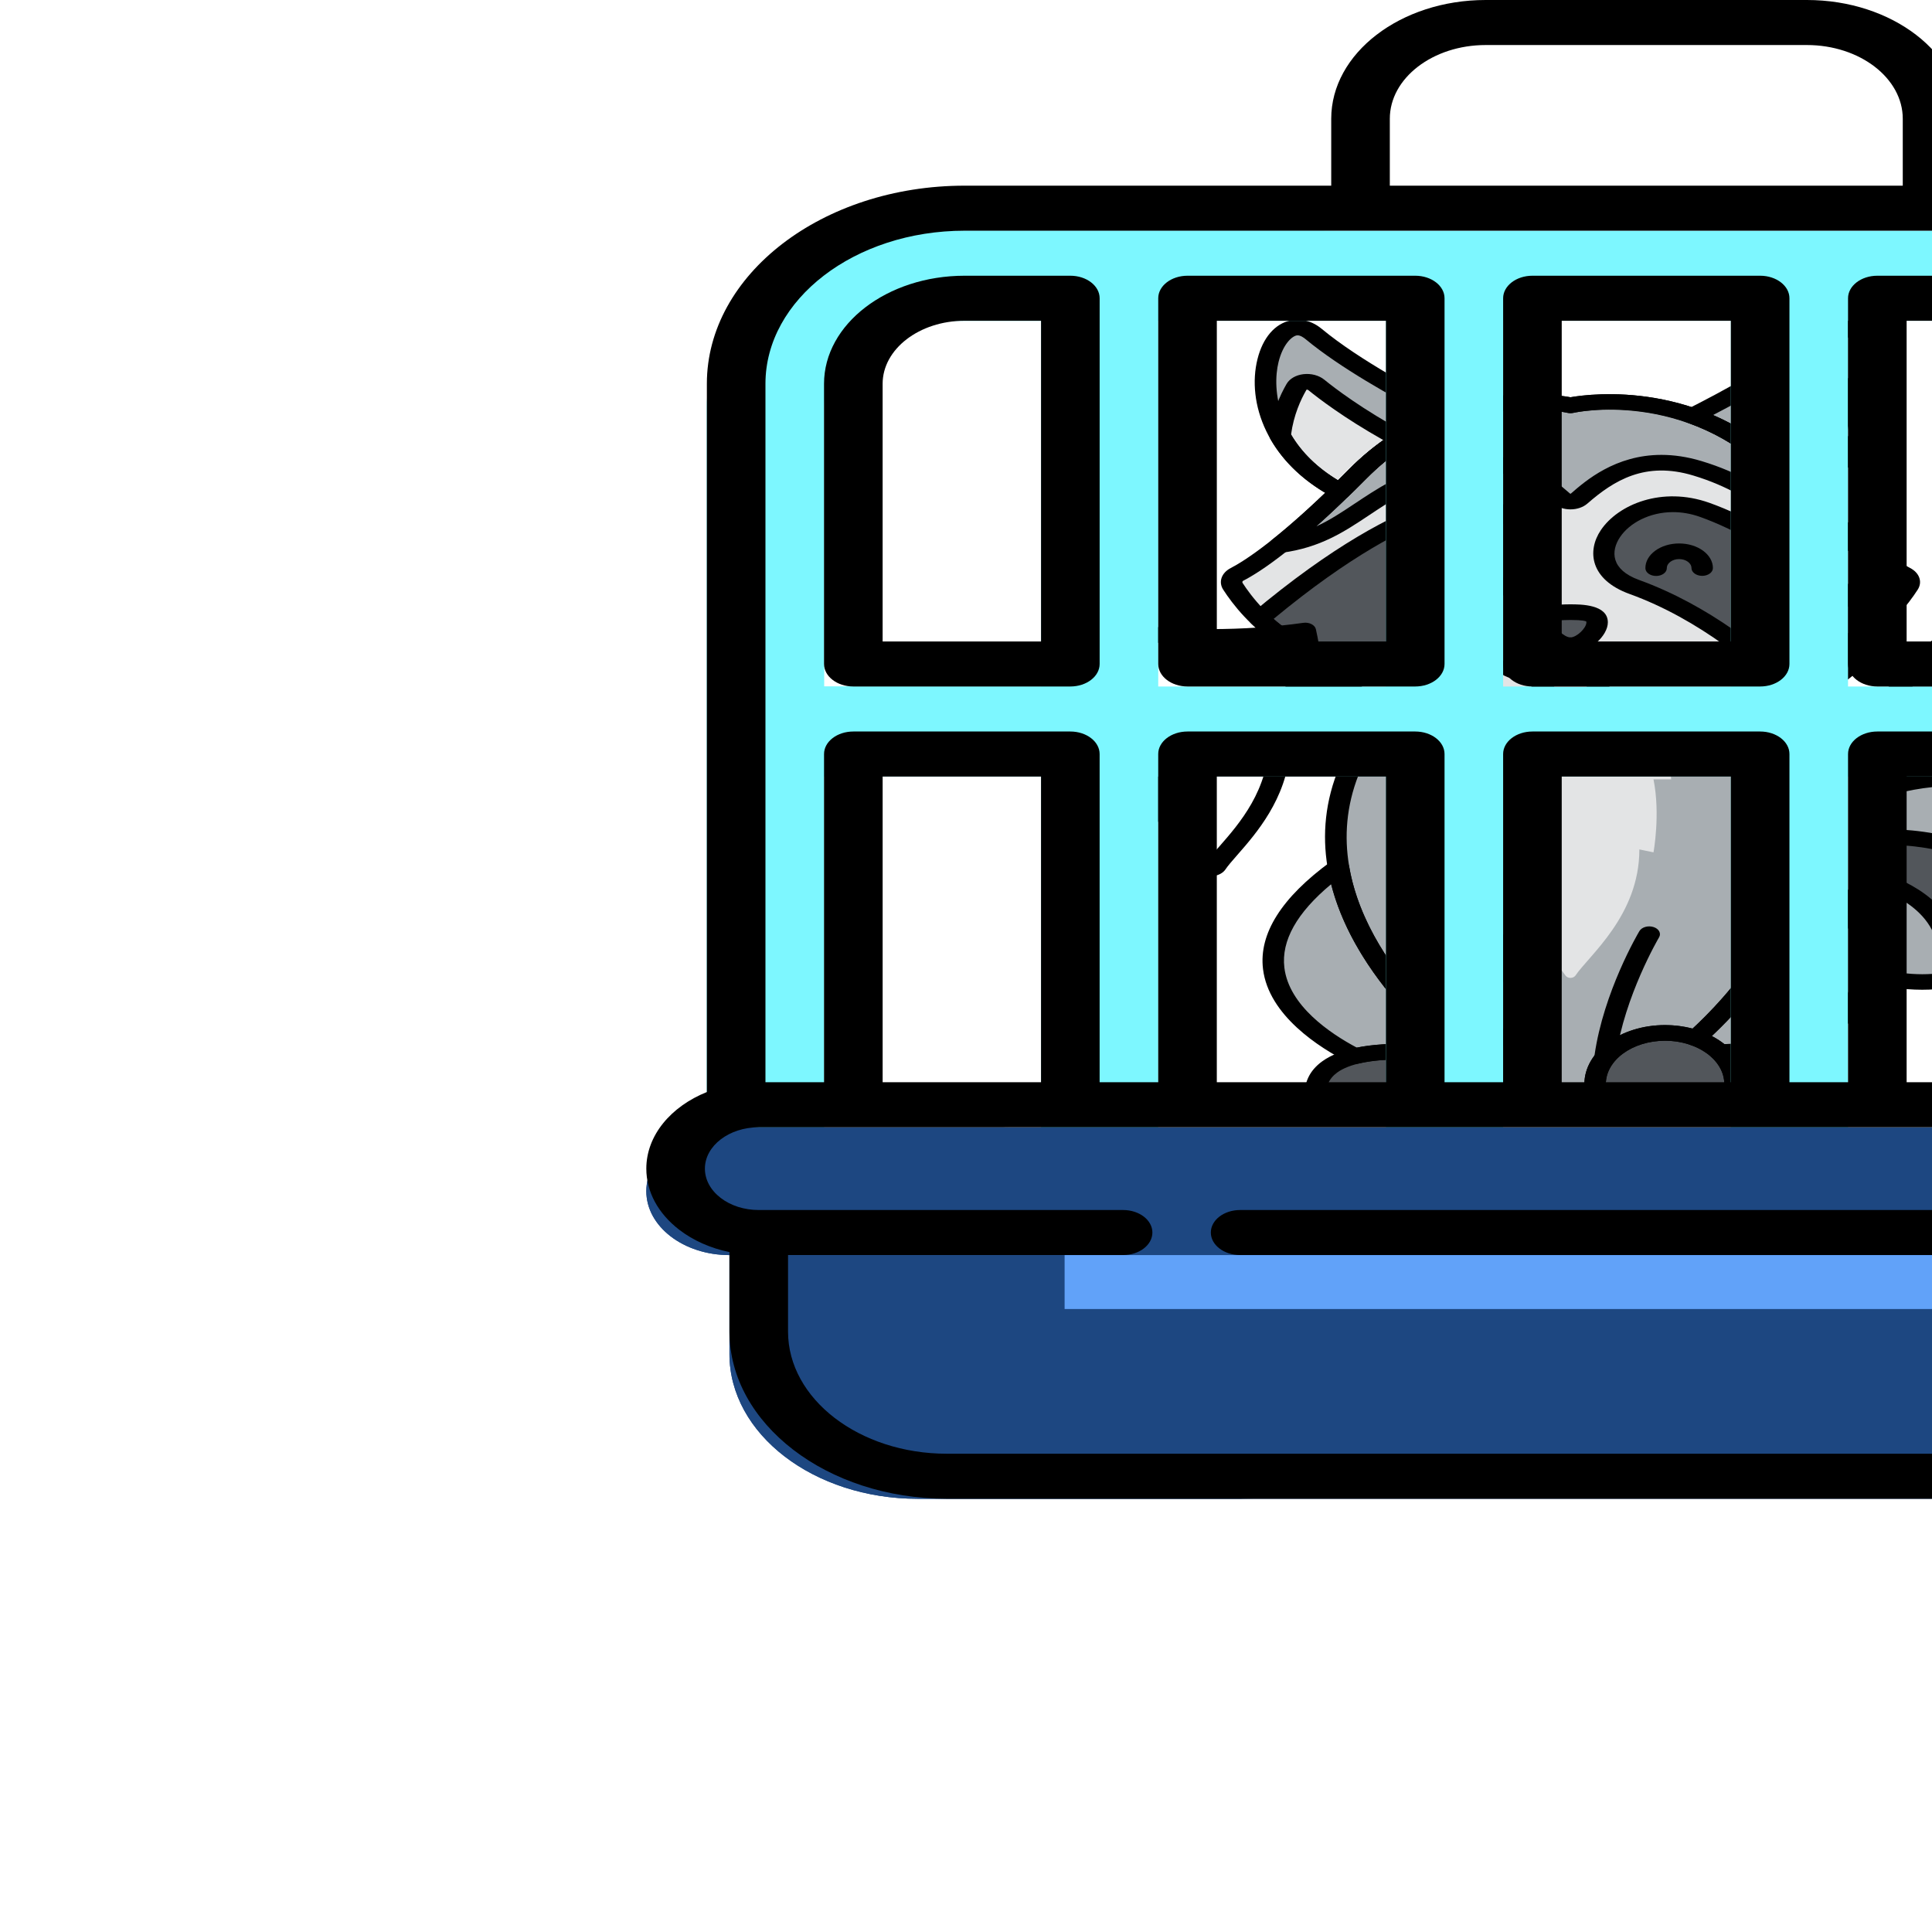 <svg width="60" height="60" viewBox="0 0 230 695" fill="none" xmlns="http://www.w3.org/2000/svg">

<path d="M273.246 389.966C273.246 385.628 275.312 381.649 278.747 378.503C261.116 377.538 239.322 379.466 240.725 395.192C240.975 398.003 243.797 400.189 247.208 400.189H288.071V399.982C279.338 399.437 273.246 397.43 273.246 389.966V389.966Z" fill="#52565B"/>
<path d="M386.145 378.503C389.58 381.649 391.646 385.628 391.646 389.966C391.646 397.43 385.556 399.437 376.82 399.98V400.188H417.684C421.093 400.188 423.916 398.002 424.167 395.191C425.569 379.466 403.776 377.538 386.145 378.503V378.503Z" fill="#52565B"/>
<path d="M249.58 176.76C250.085 176.27 250.58 175.792 251.095 175.285C251.442 174.946 251.786 174.606 252.138 174.259C253.396 173.015 254.677 171.742 255.999 170.404C266.47 159.821 277.746 153.436 288.338 149.651C275.904 143.395 253.859 131.603 240.07 120.159C223.911 106.747 207.074 154.208 249.58 176.76V176.76Z" fill="#A8AEB2"/>
<path d="M391.646 389.966C391.646 400.128 380.377 400.188 366.479 400.188C352.581 400.188 341.312 400.128 341.312 389.966C341.312 379.804 352.581 371.566 366.479 371.566C380.377 371.566 391.646 379.804 391.646 389.966Z" fill="#52565B"/>
<path d="M323.581 389.966C323.581 400.128 312.313 400.188 298.414 400.188C284.516 400.188 273.248 400.128 273.248 389.966C273.248 379.804 284.516 371.566 298.414 371.566C312.313 371.566 323.581 379.804 323.581 389.966Z" fill="#52565B"/>
<path d="M415.919 311.929C412.643 331.254 401.256 348.17 390.458 360.42C390.449 360.43 390.439 360.44 390.43 360.451C386.453 364.96 382.083 369.373 377.547 373.462C380.902 374.667 383.837 376.39 386.146 378.507C394.084 378.072 402.861 378.222 409.993 379.958C425.703 371.973 464.059 347.012 415.919 311.929Z" fill="#A8AEB2"/>
<path d="M287.345 373.461C282.373 368.98 277.428 363.958 272.842 358.584C272.834 358.575 272.826 358.565 272.817 358.556C262.521 346.48 252.084 330.291 248.971 311.929C200.83 347.012 239.187 371.974 254.897 379.957C262.029 378.221 270.806 378.072 278.744 378.505C281.054 376.389 283.991 374.666 287.345 373.461V373.461Z" fill="#A8AEB2"/>
<path d="M264.304 257.908C224.69 307.908 267.457 355.536 287.345 373.461C304.075 367.451 323.581 376.385 323.581 389.966C323.581 391.083 323.422 392.059 323.161 392.946C329.058 393.581 335.469 393.621 341.729 392.946C341.468 392.059 341.309 391.083 341.309 389.966C341.309 379.804 352.578 371.566 366.476 371.566C370.454 371.566 374.201 372.259 377.545 373.461C397.435 355.536 440.202 307.908 400.588 257.908C361.77 272.106 303.182 272.128 264.304 257.908V257.908Z" fill="#A8AEB2"/>
<path d="M452.397 206.62C446.764 203.718 433.313 195.087 408.893 170.405C374.915 136.066 332.446 145.81 332.446 145.81C332.446 145.81 289.977 136.066 256 170.404C231.579 195.085 218.129 203.718 212.496 206.62C210.65 207.572 210.04 209.406 211.02 210.922C214.298 215.996 222.213 226.501 234.764 232.542L228.393 235.813C228.393 235.813 253.875 268.516 332.444 268.516C411.014 268.516 436.495 235.813 436.495 235.813L430.125 232.542C442.678 226.501 450.593 215.996 453.869 210.922C454.852 209.406 454.242 207.571 452.397 206.62V206.62Z" fill="#E3E4E5"/>
<path d="M408.891 170.405C410.215 171.742 411.494 173.016 412.752 174.26C413.104 174.608 413.449 174.947 413.795 175.286C414.286 175.768 414.756 176.222 415.237 176.689C457.574 154.108 440.756 106.762 424.613 120.159C410.856 131.576 388.883 143.339 376.433 149.606C387.061 153.386 398.382 159.782 408.891 170.405V170.405Z" fill="#A8AEB2"/>
<path d="M504.093 283.022C486.569 256.662 496.91 236.345 505.081 226.223C507.574 223.135 503.98 219.304 499.136 219.911C454.384 225.511 436.268 260.284 443.566 291.154C448.581 312.367 438.44 321.138 430.24 324.729C438.399 334.167 440.393 342.673 438.918 350.079C490.588 366.162 527.038 317.536 504.093 283.022V283.022Z" fill="#A8AEB2"/>
<path d="M408.891 170.405C374.915 136.066 332.446 145.81 332.446 145.81C332.446 145.81 289.976 136.066 256 170.404C244.217 182.313 234.992 190.481 227.963 196.075C252.099 192.832 258.956 176.862 286.791 168.461C308.094 162.032 321.372 172.416 329.324 179.35C330.967 180.783 333.925 180.783 335.568 179.35C343.52 172.416 356.798 162.032 378.101 168.461C405.936 176.862 412.792 192.832 436.929 196.075C429.901 190.482 420.676 182.314 408.891 170.405V170.405Z" fill="#A8AEB2"/>
<path d="M249.579 176.762C250.083 176.271 250.58 175.793 251.095 175.286C251.442 174.947 251.786 174.607 252.138 174.26C253.397 173.016 254.677 171.743 255.999 170.405C260.924 165.427 266.028 161.401 271.154 158.112C257.737 150.854 247.263 143.556 241.055 138.488C238.9 136.728 235.147 137.01 233.873 139.206C231.636 143.061 228.901 149.131 228.003 156.746C232.165 164.079 239.057 171.182 249.579 176.762V176.762Z" fill="#E3E4E5"/>
<path d="M408.891 170.405C410.215 171.742 411.494 173.016 412.752 174.261C413.104 174.608 413.45 174.947 413.795 175.287C414.286 175.768 414.756 176.223 415.237 176.689C425.684 171.12 432.536 164.048 436.677 156.745C435.781 149.13 433.046 143.06 430.808 139.204C429.535 137.01 425.782 136.728 423.627 138.487C417.436 143.54 407.006 150.811 393.642 158.05C398.8 161.35 403.937 165.397 408.891 170.405V170.405Z" fill="#E3E4E5"/>
<path d="M342.034 223.881C342.034 227.289 337.118 232.108 332.446 232.108C327.774 232.108 322.857 227.289 322.857 223.881C322.857 220.473 327.774 220.211 332.446 220.211C337.118 220.211 342.034 220.473 342.034 223.881Z" fill="#52565B"/>
<path d="M332.446 232.144C332.446 237.452 327.186 241.339 321.014 242.222C322.095 249.08 326.797 254.246 332.446 254.246C338.095 254.246 342.796 249.08 343.878 242.222C337.706 241.339 332.446 237.451 332.446 232.144Z" fill="#FD605B"/>
<path d="M430.128 232.542C435.434 229.989 439.912 226.636 443.562 223.234C414.282 198.503 393.424 187.911 380.677 183.393C353.283 173.686 329.898 201.91 355.407 211.148C380.72 220.316 401.478 237.387 415.393 251.402C430.49 243.489 436.498 235.814 436.498 235.814L430.128 232.542Z" fill="#52565B"/>
<path d="M282.719 183.393C270.085 187.871 249.492 198.305 220.627 222.561C224.4 226.191 229.109 229.82 234.764 232.542L228.393 235.813C228.393 235.813 234.133 243.159 248.519 250.888C262.43 236.971 282.979 220.204 307.987 211.148C333.498 201.91 310.113 173.686 282.719 183.393V183.393Z" fill="#52565B"/>
<path d="M467.471 352.639C474.053 328.999 451.856 319.123 441.101 315.806C443.452 312.166 444.982 307.356 444.874 301.041C461.923 301.046 493.793 304.97 501.372 333.237C493.684 343.132 481.868 350.524 467.471 352.639Z" fill="#52565B"/>
<path d="M442.42 284.601C441.47 276.623 442.186 268.549 444.58 260.916C472.006 253.516 488.821 258.288 495.013 260.824C496.039 267.592 498.78 275.027 504.094 283.022C505.003 284.388 505.806 285.778 506.531 287.184C478.142 274.062 450.048 281.988 442.42 284.601V284.601Z" fill="#52565B"/>
<path d="M462.371 234.69C471.511 227.211 483.748 221.837 499.136 219.911C503.98 219.304 507.574 223.134 505.081 226.223C501.796 230.292 498.164 236.013 496.128 243.108C492.471 239.911 482.196 233.107 462.371 234.69Z" fill="#52565B"/>
<path d="M366.431 266.228C344.965 269.285 319.937 269.287 298.459 266.228C296.751 273.901 296.224 280.356 296.224 280.356H302.579C300.037 292.959 302.579 306.613 302.579 306.613L307.663 305.563C307.663 329.396 325.875 343.753 330.72 351.024C331.551 352.027 333.342 352.027 334.173 351.024C339.029 343.735 357.23 329.41 357.23 305.563L362.313 306.613C362.313 306.613 364.855 292.959 362.313 280.356H368.668C368.666 280.356 368.139 273.901 366.431 266.228V266.228Z" fill="#E3E4E5"/>
<path d="M366.478 403C352.874 403 337.455 403 337.455 389.966C337.455 378.27 350.474 368.754 366.478 368.754C382.481 368.754 395.501 378.269 395.501 389.966C395.502 403 380.083 403 366.478 403ZM366.478 374.379C354.726 374.379 345.167 381.371 345.167 389.966C345.167 396.767 350.691 397.375 366.478 397.375C382.264 397.375 387.788 396.767 387.788 389.966C387.789 381.371 378.23 374.379 366.478 374.379Z" fill="black"/>
<path d="M298.413 403C284.809 403 269.39 403 269.39 389.966C269.39 378.27 282.409 368.754 298.413 368.754C314.417 368.754 327.437 378.269 327.437 389.966C327.439 403 312.018 403 298.413 403ZM298.413 374.379C286.662 374.379 277.102 381.371 277.102 389.966C277.102 396.767 282.626 397.375 298.413 397.375C314.201 397.375 319.724 396.767 319.724 389.966C319.726 381.371 310.165 374.379 298.413 374.379Z" fill="black"/>
<path d="M409.991 382.768C409.581 382.768 409.169 382.721 408.771 382.624C403.125 381.25 395.61 380.807 386.433 381.31C385.153 381.374 383.924 380.985 383.128 380.257C381.183 378.476 378.664 376.998 375.841 375.984C374.789 375.606 374.031 374.9 373.78 374.065C373.529 373.23 373.811 372.357 374.548 371.692C379.02 367.66 383.271 363.366 387.185 358.929C396.731 348.098 408.779 331.12 412.091 311.585C412.271 310.518 413.271 309.619 414.664 309.271C416.057 308.92 417.599 309.181 418.645 309.94C436.38 322.865 444.589 335.867 443.045 348.585C441.021 365.279 422.847 376.852 412.194 382.264C411.541 382.596 410.77 382.768 409.991 382.768V382.768ZM393.358 375.486C399.428 375.486 404.762 375.946 409.299 376.863C418.96 371.735 433.703 361.769 435.363 348.088C436.538 338.405 430.879 328.322 418.525 318.057C414.824 332.692 406.493 347.426 393.699 361.94C390.421 365.657 386.933 369.259 383.288 372.698C384.93 373.552 386.45 374.528 387.813 375.604C389.724 375.526 391.573 375.486 393.358 375.486Z" fill="black"/>
<path d="M254.9 382.768C254.121 382.768 253.35 382.596 252.696 382.263C242.043 376.85 223.871 365.278 221.845 348.584C220.303 335.866 228.512 322.864 246.247 309.938C247.291 309.177 248.834 308.918 250.228 309.268C251.621 309.618 252.621 310.516 252.801 311.582C255.349 326.629 263.187 341.933 276.094 357.07C276.121 357.1 276.146 357.13 276.168 357.157C280.457 362.185 285.244 367.094 290.342 371.691C291.081 372.356 291.363 373.229 291.112 374.065C290.86 374.9 290.101 375.606 289.049 375.984C286.228 376.998 283.708 378.475 281.762 380.257C280.966 380.985 279.74 381.374 278.457 381.31C269.28 380.809 261.762 381.25 256.119 382.624C255.723 382.721 255.309 382.768 254.9 382.768V382.768ZM246.369 318.057C234.013 328.322 228.352 338.406 229.527 348.089C231.187 361.77 245.932 371.735 255.592 376.863C261.464 375.677 268.674 375.255 277.078 375.605C278.44 374.528 279.961 373.552 281.602 372.699C277.328 368.668 273.289 364.432 269.567 360.069C269.559 360.059 269.55 360.05 269.542 360.041C257.68 346.128 249.904 332.033 246.369 318.057Z" fill="black"/>
<path d="M288.073 403H247.208C241.795 403 237.258 399.65 236.877 395.375C236.375 389.729 238.486 385.159 243.153 381.789C250.032 376.821 262.103 374.771 279.037 375.698C280.461 375.776 281.71 376.423 282.282 377.378C282.855 378.333 282.654 379.44 281.766 380.256C278.714 383.048 277.104 386.406 277.104 389.967C277.104 394.895 279.85 396.647 288.402 397.18C290.398 397.304 291.931 398.521 291.931 399.983V400.19C291.929 401.741 290.203 403 288.073 403V403ZM271.488 381.107C260.704 381.107 252.854 382.699 248.578 385.786C245.525 387.989 244.217 391.007 244.573 395.01C244.689 396.314 245.871 397.376 247.206 397.376H271.967C270.374 395.576 269.388 393.176 269.388 389.967C269.388 386.857 270.291 383.861 272.034 381.11C271.853 381.107 271.671 381.107 271.488 381.107V381.107Z" fill="black"/>
<path d="M332.446 396.25C329.132 396.25 325.819 396.076 322.597 395.729C321.543 395.616 320.601 395.189 319.993 394.55C319.385 393.911 319.169 393.118 319.391 392.357C319.617 391.591 319.726 390.809 319.726 389.967C319.726 384.543 315.958 379.595 309.646 376.731C303.372 373.884 295.67 373.606 289.048 375.984C287.428 376.565 285.478 376.251 284.346 375.231C263.744 356.662 220.223 307.924 260.963 256.501C261.985 255.213 264.205 254.728 266.032 255.394C303.892 269.243 360.998 269.243 398.859 255.394C400.687 254.728 402.905 255.213 403.927 256.501C444.669 307.925 401.146 356.664 380.544 375.232C379.413 376.252 377.46 376.567 375.842 375.985C372.878 374.921 369.726 374.381 366.478 374.381C354.726 374.381 345.166 381.373 345.166 389.968C345.166 390.811 345.275 391.593 345.5 392.359C345.724 393.118 345.507 393.912 344.899 394.551C344.29 395.19 343.347 395.617 342.294 395.73C339.073 396.076 335.758 396.25 332.446 396.25ZM327.43 390.474C330.749 390.675 334.137 390.676 337.462 390.474C337.456 390.307 337.453 390.137 337.453 389.966C337.453 378.27 350.474 368.754 366.478 368.754C369.873 368.754 373.186 369.184 376.359 370.033C396.226 351.564 433.23 307.717 398.993 261.588C360.327 274.6 304.563 274.599 265.897 261.588C231.662 307.716 268.666 351.564 288.533 370.033C296.853 367.811 306.065 368.479 313.719 371.953C322.308 375.852 327.439 382.585 327.439 389.965C327.439 390.137 327.436 390.306 327.43 390.474V390.474Z" fill="black"/>
<path d="M319.94 382.668C317.989 382.668 316.315 381.592 316.11 380.147C312.99 358.281 300.696 337.39 300.572 337.182C299.725 335.756 300.623 334.1 302.578 333.483C304.532 332.865 306.8 333.518 307.649 334.944C308.174 335.826 320.534 356.813 323.781 379.565C324.004 381.11 322.464 382.493 320.345 382.653C320.207 382.662 320.073 382.668 319.94 382.668V382.668Z" fill="black"/>
<path d="M344.951 382.668C344.817 382.668 344.683 382.663 344.547 382.652C342.429 382.491 340.89 381.109 341.11 379.564C344.357 356.812 356.718 335.826 357.242 334.943C358.091 333.518 360.361 332.864 362.314 333.482C364.269 334.099 365.166 335.755 364.32 337.181C364.196 337.389 351.902 358.28 348.781 380.146C348.576 381.592 346.903 382.668 344.951 382.668Z" fill="black"/>
<path d="M332.446 271.329C252.551 271.329 226.127 238.596 225.041 237.203C224.06 235.943 224.551 234.347 226.174 233.513L228.187 232.48C217.619 226.115 210.827 217.225 207.53 212.12C205.736 209.346 206.887 206.066 210.267 204.323C214.816 201.979 228.071 193.823 252.871 168.759C271.184 150.25 292.04 144.241 306.312 142.459C319.28 140.841 329.214 142.299 332.474 142.901C339.839 141.613 380.013 136.414 412.018 168.759C436.818 193.824 450.073 201.979 454.62 204.323H454.622C458.001 206.066 459.154 209.346 457.357 212.121C454.062 217.225 447.27 226.114 436.702 232.48L438.715 233.513C440.339 234.347 440.828 235.943 439.847 237.203C438.764 238.596 412.34 271.329 332.446 271.329V271.329ZM233.728 236.515C240.953 243.521 268.859 265.704 332.446 265.704C396.284 265.704 424.007 243.536 431.178 236.521L427.906 234.842C426.864 234.306 426.253 233.43 426.27 232.499C426.29 231.569 426.938 230.706 428.002 230.194C439.998 224.42 447.649 213.954 450.383 209.723C450.569 209.434 450.475 209.071 450.17 208.915C444.128 205.801 430.325 196.873 405.765 172.049C373.789 139.732 334.002 148.401 333.603 148.492C332.85 148.664 332.042 148.664 331.289 148.492C329.665 148.127 290.959 139.875 259.127 172.049C234.565 196.874 220.762 205.802 214.72 208.915C214.418 209.071 214.322 209.432 214.507 209.72C217.241 213.954 224.892 224.419 236.89 230.193C237.954 230.705 238.602 231.568 238.622 232.498C238.641 233.429 238.028 234.305 236.985 234.841L233.728 236.515Z" fill="black"/>
<path d="M415.242 179.501C414.068 179.501 412.91 179.112 412.154 178.376L409.65 175.929C408.384 174.678 407.097 173.395 405.765 172.05C396.765 162.955 386.327 156.254 374.744 152.134C373.511 151.696 372.692 150.814 372.589 149.818C372.487 148.821 373.117 147.859 374.244 147.291C386.151 141.297 408.151 129.56 421.716 118.302C426.183 114.594 430.579 114.792 432.808 115.242C438.517 116.395 442.895 121.464 444.82 129.149C448.695 144.626 441.755 166.03 417.514 178.959C416.829 179.324 416.032 179.501 415.242 179.501V179.501ZM383.755 149.298C394.242 153.85 403.728 160.378 412.02 168.758C413.334 170.087 414.605 171.352 415.856 172.589L415.975 172.707C437.762 159.535 439.693 139.985 437.232 130.159C435.648 123.832 432.488 121.014 430.749 120.663C429.626 120.436 428.235 121.414 427.508 122.016C415.197 132.234 396.44 142.712 383.755 149.298Z" fill="black"/>
<path d="M249.577 179.571C248.789 179.571 247.996 179.396 247.311 179.032C223.002 166.136 216.002 144.718 219.848 129.213C221.762 121.495 226.143 116.404 231.867 115.244C234.092 114.795 238.494 114.589 242.967 118.303C256.554 129.577 278.597 141.332 290.529 147.337C291.655 147.904 292.286 148.864 292.184 149.86C292.082 150.856 291.263 151.738 290.034 152.177C278.494 156.301 268.092 162.986 259.126 172.051C257.794 173.396 256.508 174.677 255.24 175.931L252.664 178.45C251.908 179.183 250.751 179.571 249.577 179.571V179.571ZM234.283 120.629C234.164 120.629 234.047 120.639 233.931 120.663C232.185 121.016 229.014 123.852 227.436 130.214C224.994 140.059 226.976 159.638 248.835 172.783L249.034 172.588C250.287 171.351 251.558 170.085 252.871 168.757C261.131 160.408 270.581 153.896 281.024 149.347C268.315 142.753 249.509 132.255 237.172 122.015C236.521 121.473 235.335 120.629 234.283 120.629V120.629Z" fill="black"/>
<path d="M363.253 207.189C361.129 207.189 359.405 205.936 359.397 204.386C359.386 202.02 360.64 199.792 362.925 198.114C365.211 196.435 368.257 195.507 371.503 195.499H371.543C378.221 195.499 383.664 199.454 383.688 204.328C383.695 205.882 381.974 207.145 379.844 207.15C379.84 207.15 379.836 207.15 379.831 207.15C377.707 207.15 375.983 205.897 375.975 204.346C375.967 202.567 373.979 201.124 371.542 201.124C371.537 201.124 371.532 201.124 371.526 201.124C370.341 201.127 369.232 201.466 368.398 202.078C367.563 202.69 367.105 203.504 367.11 204.368C367.118 205.921 365.396 207.185 363.266 207.189C363.263 207.189 363.258 207.189 363.253 207.189V207.189Z" fill="black"/>
<path d="M301.638 207.17C299.508 207.17 297.782 205.911 297.782 204.358C297.782 202.576 295.793 201.124 293.35 201.124C290.905 201.124 288.917 202.574 288.917 204.358C288.917 205.911 287.191 207.17 285.06 207.17C282.93 207.17 281.204 205.911 281.204 204.358C281.204 199.474 286.652 195.499 293.35 195.499C300.046 195.499 305.494 199.473 305.494 204.358C305.494 205.911 303.768 207.17 301.638 207.17Z" fill="black"/>
<path d="M318.386 245.22C314.486 245.22 310.637 244.268 307.437 242.413C305.771 241.447 305.493 239.677 306.82 238.461C308.146 237.246 310.569 237.043 312.24 238.011C315.297 239.784 319.246 240.097 322.796 238.848C326.425 237.572 328.591 235.066 328.591 232.144C328.591 230.59 330.317 229.331 332.447 229.331C334.578 229.331 336.304 230.59 336.304 232.144V232.838C336.304 233.04 336.274 233.235 336.219 233.424C335.622 237.952 331.878 241.899 326.148 243.915C323.658 244.79 321.009 245.22 318.386 245.22V245.22Z" fill="black"/>
<path d="M346.506 245.22C343.882 245.22 341.235 244.79 338.746 243.914C333.015 241.898 329.27 237.952 328.674 233.423C328.619 233.234 328.589 233.038 328.589 232.837V232.143C328.589 230.589 330.316 229.33 332.446 229.33C334.576 229.33 336.302 230.589 336.302 232.143C336.302 235.064 338.468 237.571 342.098 238.847C345.648 240.095 349.594 239.784 352.653 238.01C354.321 237.042 356.746 237.245 358.074 238.46C359.399 239.676 359.123 241.444 357.457 242.412C354.256 244.269 350.407 245.22 346.506 245.22Z" fill="black"/>
<path d="M458.979 356.044C451.942 356.044 444.678 354.929 437.407 352.665C435.798 352.165 434.854 350.937 435.105 349.675C436.612 342.098 433.877 334.21 426.979 326.23C426.425 325.59 426.248 324.815 426.49 324.078C426.729 323.342 427.366 322.708 428.256 322.318C436.014 318.921 444.308 310.839 439.767 291.632C435.907 275.301 439.051 258.227 448.394 244.784C459.041 229.466 476.362 219.907 498.487 217.139C502.218 216.67 505.871 217.796 508.026 220.072C510.189 222.358 510.335 225.26 508.407 227.65C500.862 236.995 490.722 256.456 507.566 281.795C521.059 302.092 515.782 328.354 495.021 344.242C484.832 352.036 472.316 356.044 458.979 356.044V356.044ZM443.079 348.26C466.18 354.493 481.951 346.088 489.435 340.361C507.759 326.34 512.569 302.217 500.623 284.249C482.211 256.552 493.432 235.112 501.759 224.795C502.325 224.093 501.89 223.494 501.677 223.269C501.467 223.047 500.858 222.547 499.789 222.683C474.997 225.785 461.896 237.798 455.272 247.328C446.664 259.713 443.784 275.513 447.367 290.675C452.083 310.614 444.149 320.579 435.406 325.55C441.312 333.167 443.887 340.785 443.079 348.26Z" fill="black"/>
<path d="M436.93 198.889C436.699 198.889 436.463 198.873 436.23 198.842C422.367 196.979 413.857 191.312 404.847 185.312C397.103 180.157 389.099 174.825 376.626 171.061C359.309 165.838 348.08 172.823 338.527 181.156C337.009 182.48 334.792 183.239 332.446 183.239C330.1 183.239 327.883 182.48 326.365 181.156C316.812 172.823 305.587 165.833 288.266 171.061C275.793 174.825 267.789 180.157 260.045 185.312C251.035 191.312 242.526 196.979 228.662 198.842C227.036 199.06 225.393 198.496 224.588 197.438C223.784 196.38 223.999 195.067 225.12 194.175C233.257 187.697 242.594 179.146 252.872 168.758C284.917 136.373 325.153 141.625 332.446 142.906C339.741 141.625 379.975 136.374 412.02 168.759C422.298 179.147 431.635 187.699 439.772 194.176C440.893 195.067 441.106 196.381 440.304 197.439C439.616 198.344 438.314 198.889 436.93 198.889V198.889ZM365.163 163.633C369.556 163.633 374.357 164.288 379.577 165.863C393.301 170.006 402.198 175.931 410.048 181.159C414.716 184.267 419.037 187.144 423.91 189.369C418.25 184.328 412.182 178.537 405.765 172.051C373.93 139.876 335.226 148.13 333.592 148.496C332.848 148.664 332.036 148.664 331.289 148.493C329.665 148.128 290.959 139.876 259.127 172.05C252.71 178.535 246.642 184.327 240.982 189.368C245.855 187.143 250.176 184.266 254.844 181.158C262.694 175.93 271.589 170.005 285.315 165.862C310.256 158.334 325.69 171.798 332.281 177.547C332.386 177.639 332.505 177.64 332.609 177.547C337.822 173.002 348.566 163.633 365.163 163.633V163.633Z" fill="black"/>
<path d="M249.574 179.575C248.787 179.575 247.995 179.401 247.308 179.037C237.027 173.583 229.333 166.445 224.441 157.821C224.207 157.405 224.11 156.954 224.162 156.506C225.112 148.438 228.037 142.048 230.322 138.109C231.408 136.239 233.657 134.931 236.341 134.605C239.137 134.267 241.975 135.018 243.93 136.614C247.499 139.527 257.524 147.236 273.451 155.853C274.386 156.36 274.96 157.146 275.008 157.995C275.055 158.845 274.576 159.663 273.701 160.224C268.483 163.572 263.579 167.551 259.126 172.051C257.794 173.397 256.508 174.678 255.24 175.931L252.658 178.453C251.903 179.187 250.746 179.575 249.574 179.575V179.575ZM231.935 156.301C235.781 162.811 241.454 168.343 248.835 172.786L249.036 172.59C250.288 171.352 251.559 170.087 252.872 168.758C256.676 164.915 260.795 161.419 265.157 158.327C250.793 150.237 241.622 143.17 238.181 140.361C237.963 140.183 237.749 140.138 237.604 140.155C237.562 140.16 237.505 140.167 237.427 140.301C235.424 143.754 232.876 149.293 231.935 156.301Z" fill="black"/>
<path d="M415.242 179.502C414.068 179.502 412.91 179.113 412.154 178.377L409.65 175.929C408.384 174.678 407.097 173.395 405.765 172.05C401.287 167.523 396.35 163.524 391.098 160.165C390.224 159.604 389.741 158.785 389.787 157.937C389.833 157.089 390.406 156.3 391.342 155.794C407.205 147.201 417.193 139.518 420.75 136.615C422.706 135.018 425.548 134.269 428.343 134.607C431.025 134.932 433.274 136.241 434.359 138.11C436.642 142.047 439.566 148.434 440.518 156.506C440.571 156.955 440.475 157.406 440.239 157.822C435.372 166.402 427.727 173.515 417.513 178.962C416.829 179.326 416.032 179.502 415.242 179.502V179.502ZM399.642 158.263C404.04 161.37 408.19 164.889 412.018 168.759C413.332 170.088 414.603 171.354 415.854 172.59L415.973 172.708C423.294 168.278 428.924 162.771 432.747 156.302C431.804 149.29 429.258 143.753 427.254 140.301C427.177 140.167 427.12 140.161 427.078 140.156C427.033 140.151 426.782 140.133 426.501 140.362C423.075 143.159 413.943 150.199 399.642 158.263V158.263Z" fill="black"/>
<path d="M332.446 234.921C325.521 234.921 319.001 228.702 319.001 223.882C319.001 217.399 328.768 217.399 332.446 217.399C336.123 217.399 345.891 217.399 345.891 223.882C345.891 228.702 339.37 234.921 332.446 234.921ZM332.446 223.024C327.956 223.024 326.964 223.422 326.746 223.594C326.751 223.596 326.714 223.694 326.714 223.882C326.714 225.957 330.249 229.296 332.446 229.296C334.643 229.296 338.178 225.957 338.178 223.882C338.178 223.694 338.143 223.596 338.129 223.575C337.928 223.422 336.936 223.024 332.446 223.024V223.024Z" fill="black"/>
<path d="M332.446 257.058C324.807 257.058 318.531 251.089 317.182 242.544C316.952 241.087 318.298 239.745 320.271 239.462C324.278 238.888 328.589 236.354 328.589 232.144C328.589 230.59 330.316 229.331 332.446 229.331C334.576 229.331 336.302 230.59 336.302 232.144C336.302 236.354 340.614 238.888 344.621 239.462C346.594 239.745 347.939 241.086 347.709 242.544C346.361 251.089 340.085 257.058 332.446 257.058ZM325.373 244.183C326.779 248.716 329.913 251.433 332.446 251.433C334.979 251.433 338.113 248.715 339.518 244.183C336.692 243.32 334.28 241.975 332.446 240.294C330.612 241.975 328.199 243.32 325.373 244.183Z" fill="black"/>
<path d="M415.395 254.213C414.201 254.213 413.022 253.809 412.269 253.05C399.417 240.107 378.821 222.767 353.69 213.666C339.449 208.509 338.355 198.152 343.365 190.714C349.602 181.45 365.387 174.847 382.361 180.863C395.041 185.358 416.457 196.037 446.479 221.396C447.682 222.413 447.731 223.908 446.596 224.967C443.475 227.877 440.16 230.392 436.702 232.479L438.716 233.513C440.342 234.348 440.831 235.948 439.844 237.208C439.582 237.543 433.242 245.508 417.641 253.686C416.962 254.042 416.175 254.213 415.395 254.213V254.213ZM369.33 184.227C360.822 184.227 353.664 188.182 350.287 193.194C346.895 198.231 346.909 204.93 357.12 208.628C382.173 217.701 402.73 234.3 416.195 247.45C423.967 243.031 428.755 238.905 431.183 236.524L427.906 234.842C426.863 234.306 426.253 233.43 426.27 232.5C426.29 231.569 426.938 230.706 428.002 230.194C431.647 228.439 435.173 226.122 438.514 223.288C410.48 199.939 390.723 190.08 378.989 185.922C375.669 184.747 372.412 184.227 369.33 184.227Z" fill="black"/>
<path d="M248.519 253.7C247.702 253.7 246.898 253.51 246.233 253.152C231.36 245.161 225.296 237.526 225.046 237.205C224.062 235.945 224.553 234.347 226.175 233.513L228.19 232.479C224.458 230.227 220.895 227.475 217.554 224.261C216.453 223.201 216.519 221.723 217.714 220.719C247.331 195.828 268.495 185.307 281.033 180.864C298.007 174.849 313.789 181.452 320.028 190.715C325.039 198.153 323.945 208.51 309.704 213.667C284.823 222.677 264.393 239.783 251.635 252.545C251.029 253.15 250.12 253.554 249.105 253.668C248.911 253.689 248.715 253.7 248.519 253.7ZM233.715 236.52C236.058 238.813 240.577 242.72 247.756 246.914C261.122 233.952 281.497 217.601 306.274 208.628C316.485 204.93 316.499 198.231 313.107 193.193C308.51 186.367 296.889 181.499 284.406 185.922C272.806 190.033 253.293 199.74 225.645 222.649C229.205 225.779 232.979 228.311 236.891 230.194C237.956 230.706 238.604 231.569 238.624 232.5C238.642 233.43 238.03 234.306 236.987 234.842L233.715 236.52Z" fill="black"/>
<path d="M467.469 355.451C466.456 355.451 465.47 355.159 464.739 354.625C463.826 353.958 463.431 353.002 463.689 352.078C469.547 331.043 451.109 321.945 439.597 318.396C438.63 318.097 437.873 317.525 437.498 316.809C437.123 316.095 437.163 315.298 437.61 314.606C439.961 310.966 441.109 306.414 441.016 301.076C441.004 300.325 441.405 299.6 442.13 299.065C442.855 298.529 443.842 298.229 444.873 298.229H444.874C460.221 298.233 496.818 301.602 505.155 332.698C505.333 333.357 505.182 334.04 504.726 334.624C496.011 345.842 483.048 353.219 468.23 355.396C467.977 355.433 467.722 355.451 467.469 355.451V355.451ZM446.057 314.382C457.245 318.484 475.228 328.351 472.2 348.764C482.141 346.159 490.884 340.606 497.299 332.754C490.387 309.484 465.398 304.528 448.666 303.924C448.424 307.776 447.55 311.277 446.057 314.382Z" fill="black"/>
<path d="M506.53 289.996C505.814 289.996 505.098 289.852 504.466 289.559C477.828 277.247 451.495 284.6 444.058 287.146C442.92 287.537 441.59 287.497 440.493 287.037C439.401 286.578 438.686 285.759 438.578 284.843C437.58 276.473 438.334 268.211 440.817 260.288C441.107 259.363 442.017 258.607 443.239 258.278C472.311 250.433 490.447 255.73 496.898 258.371C497.981 258.815 498.706 259.613 498.842 260.514C499.906 267.534 502.84 274.694 507.56 281.795C508.475 283.168 509.34 284.649 510.138 286.193C510.722 287.325 510.247 288.602 508.961 289.365C508.259 289.783 507.397 289.996 506.53 289.996V289.996ZM472.097 277.012C480.211 277.012 489.239 278.036 498.546 280.937C494.945 274.843 492.559 268.706 491.433 262.636C484.965 260.38 470.519 257.316 447.893 263.036C446.293 268.703 445.636 274.552 445.934 280.487C451.956 278.861 461.199 277.012 472.097 277.012V277.012Z" fill="black"/>
<path d="M496.128 245.921C495.001 245.921 493.91 245.56 493.167 244.91C490.063 242.197 480.896 236.038 462.793 237.487C461.207 237.608 459.675 237.014 458.945 235.979C458.213 234.944 458.432 233.687 459.493 232.819C469.831 224.359 482.951 219.084 498.484 217.14C502.217 216.667 505.865 217.796 508.023 220.072C510.186 222.358 510.332 225.261 508.404 227.65C504.387 232.623 501.529 238.018 499.903 243.683C499.601 244.738 498.496 245.575 497.062 245.836C496.753 245.894 496.439 245.921 496.128 245.921V245.921ZM472.1 231.756C482.273 232.342 489.417 235.118 494.015 237.746C495.868 233.218 498.461 228.879 501.759 224.797C502.325 224.095 501.89 223.494 501.677 223.269C501.467 223.047 500.858 222.549 499.789 222.683C489.252 224.001 479.975 227.044 472.1 231.756V231.756Z" fill="black"/>
<path d="M417.684 403H376.82C374.69 403 372.964 401.741 372.964 400.187V399.98C372.964 398.52 374.497 397.302 376.492 397.178C385.045 396.646 387.789 394.893 387.789 389.965C387.789 386.404 386.177 383.047 383.128 380.254C382.239 379.438 382.039 378.331 382.611 377.376C383.182 376.421 384.433 375.775 385.857 375.696C402.792 374.767 414.861 376.819 421.741 381.787C426.407 385.157 428.52 389.728 428.016 395.373C427.633 399.65 423.097 403 417.684 403V403ZM376.82 399.98H376.836H376.82ZM392.924 397.375H417.684C419.02 397.375 420.201 396.314 420.317 395.009C420.673 391.006 419.365 387.989 416.313 385.785C412.038 382.698 404.187 381.106 393.403 381.106C393.221 381.106 393.039 381.106 392.857 381.107C394.6 383.859 395.502 386.855 395.502 389.965C395.502 393.175 394.516 395.575 392.924 397.375V397.375Z" fill="black"/>
<path d="M203.078 315.176C201.023 315.176 199.143 314.386 198.049 313.063C197.989 312.991 197.933 312.917 197.882 312.841C196.951 311.441 195.351 309.615 193.5 307.501C186.828 299.883 175.947 287.458 174.581 269.84L174.263 269.905C173.191 270.127 172.035 269.998 171.097 269.552C170.164 269.105 169.54 268.385 169.39 267.577C169.293 267.052 167.201 255.562 168.848 243.753H166.855C165.794 243.753 164.776 243.434 164.05 242.869C163.32 242.305 162.944 241.547 163.007 240.773C163.028 240.503 163.564 234.086 165.285 226.361C165.452 225.609 166.03 224.939 166.888 224.505C167.744 224.069 168.81 223.906 169.831 224.052C190.961 227.062 215.199 227.061 236.322 224.052C237.344 223.907 238.41 224.069 239.266 224.505C240.123 224.94 240.702 225.609 240.868 226.361C242.588 234.085 243.125 240.503 243.147 240.773C243.21 241.547 242.834 242.304 242.104 242.869C241.376 243.433 240.359 243.753 239.298 243.753H237.305C238.953 255.562 236.862 267.051 236.764 267.577C236.612 268.385 235.989 269.105 235.056 269.552C234.12 269.998 232.967 270.127 231.891 269.905L231.575 269.84C230.208 287.463 219.333 299.875 212.664 307.488C210.81 309.605 209.208 311.434 208.271 312.84C208.22 312.916 208.165 312.99 208.105 313.062C207.013 314.386 205.132 315.176 203.078 315.176V315.176ZM178.295 263.337C179.125 263.337 179.942 263.533 180.621 263.907C181.585 264.439 182.151 265.268 182.151 266.15C182.151 284.094 192.894 296.358 200 304.474C201.134 305.768 202.18 306.961 203.078 308.063C203.978 306.957 205.029 305.76 206.167 304.459C213.269 296.352 224.004 284.098 224.004 266.149C224.004 265.267 224.57 264.438 225.534 263.905C226.498 263.372 227.747 263.202 228.911 263.443L229.586 263.583C230.151 258.882 230.833 249.808 229.125 241.35C228.963 240.541 229.288 239.721 230.023 239.103C230.755 238.484 231.82 238.128 232.941 238.128H235.122C234.874 236.135 234.467 233.296 233.845 230.099C214.077 232.54 192.081 232.54 172.305 230.099C171.684 233.296 171.276 236.135 171.028 238.128H173.209C174.331 238.128 175.395 238.484 176.128 239.103C176.862 239.721 177.189 240.541 177.026 241.35C175.319 249.808 176 258.882 176.564 263.583L177.24 263.443C177.59 263.372 177.943 263.337 178.295 263.337V263.337Z" fill="black"/>
<path d="M668.463 451.49V487.13C668.463 515.868 638.154 539.164 600.749 539.164H97.617C60.211 539.164 29.902 515.868 29.902 487.13V451.49L107.72 445.884L209.495 438.562L349.183 428.507L488.87 438.562L668.463 451.49Z" fill="#1D4781"/>
<path d="M668.463 451.49V470.886H107.72V438.561H488.87L668.463 451.49Z" fill="#61A2F9"/>
<path d="M218.172 539.164H97.609C60.218 539.164 29.909 515.868 29.909 487.13V451.49L349.19 428.507L409.471 432.849L150.472 451.49V487.13C150.472 515.867 180.781 539.164 218.172 539.164Z" fill="#1D4781"/>
<path d="M594.4 83H103.965C58.644 83 21.774 111.339 21.774 146.172V416.325C21.774 425.271 31.211 432.525 42.852 432.525C54.492 432.525 63.929 425.271 63.929 416.325V279.362H141.997V434.282H184.152V279.362H266.069V434.282H308.223V279.362H390.142V434.282H432.296V279.362H514.213V434.282H556.368V279.362H634.436V416.324C634.436 425.27 643.873 432.524 655.513 432.524C667.154 432.524 676.591 425.27 676.591 416.324V146.171C676.591 111.338 639.721 83 594.4 83V83ZM63.929 246.962V146.171C63.929 129.203 81.89 115.399 103.965 115.399H141.997V246.961H63.929V246.962ZM184.152 246.962V115.4H266.069V246.962H184.152ZM308.223 246.962V115.4H390.142V246.962H308.223ZM432.296 246.962V115.4H514.213V246.962H432.296ZM556.368 246.962V115.4H594.4C616.475 115.4 634.436 129.205 634.436 146.172V246.963H556.368V246.962Z" fill="#7DF7FF"/>
<path d="M248.36 83H103.965C58.649 83 21.777 111.339 21.777 146.169V416.32C21.777 425.263 31.206 432.52 42.855 432.52C54.489 432.52 63.932 425.263 63.932 416.32V279.355H142.003V434.281H184.158V432.348C173.97 431.203 166.158 424.453 166.158 416.32V146.169C166.158 111.339 203.029 83 248.36 83V83ZM142.003 246.955H63.932V146.169C63.932 129.202 81.89 115.4 103.965 115.4H142.003V246.955Z" fill="#7DF7FF"/>
<path d="M668.459 405.524H29.906C13.39 405.524 0 415.815 0 428.509C0 441.204 13.39 451.495 29.906 451.495H668.46C684.977 451.495 698.367 441.204 698.367 428.509C698.365 415.815 684.975 405.524 668.459 405.524Z" fill="#1D4781"/>
<path d="M109.532 444.763C114.942 448.921 122.418 451.492 130.68 451.492H29.902C21.64 451.492 14.164 448.921 8.754 444.763C3.344 440.605 0 434.86 0 428.509C0 415.819 13.391 405.527 29.902 405.527H130.68C114.155 405.527 100.778 415.819 100.778 428.509C100.778 434.86 104.122 440.605 109.532 444.763Z" fill="#1D4781"/>
<path d="M566.912 246.95H644.969C650.789 246.95 655.508 243.323 655.508 238.85V138.064C655.508 116.625 632.821 99.184 604.936 99.184H566.912C561.092 99.184 556.374 102.811 556.374 107.284V137.794C556.374 142.267 561.092 145.894 566.912 145.894C572.732 145.894 577.451 142.267 577.451 137.794V115.384H604.936C621.199 115.384 634.43 125.558 634.43 138.064V230.75H577.451V170.194C577.451 165.721 572.732 162.094 566.912 162.094C561.092 162.094 556.374 165.721 556.374 170.194V238.85C556.374 243.323 561.092 246.95 566.912 246.95Z" fill="black"/>
<path d="M442.835 246.951H524.752C530.572 246.951 535.291 243.324 535.291 238.851V107.287C535.291 102.814 530.572 99.187 524.752 99.187H442.835C437.015 99.187 432.296 102.814 432.296 107.287V238.85C432.296 243.324 437.015 246.951 442.835 246.951ZM453.374 115.387H514.213V230.75H453.374V115.387Z" fill="black"/>
<path d="M318.762 246.951H400.68C406.5 246.951 411.219 243.324 411.219 238.851V107.287C411.219 102.814 406.5 99.187 400.68 99.187H318.762C312.942 99.187 308.224 102.814 308.224 107.287V238.85C308.224 243.324 312.942 246.951 318.762 246.951ZM329.301 115.387H390.142V230.75H329.301V115.387Z" fill="black"/>
<path d="M74.468 246.951H152.536C158.356 246.951 163.075 243.324 163.075 238.851V107.287C163.075 102.814 158.356 99.187 152.536 99.187H114.504C86.617 99.187 63.929 116.625 63.929 138.06V238.851C63.929 243.324 68.648 246.951 74.468 246.951ZM85.007 138.06C85.007 125.559 98.239 115.387 114.504 115.387H141.997V230.75H85.007V138.06Z" fill="black"/>
<path d="M194.691 246.951H276.607C282.428 246.951 287.146 243.324 287.146 238.851V107.287C287.146 102.814 282.428 99.187 276.607 99.187H194.691C188.871 99.187 184.152 102.814 184.152 107.287V238.85C184.152 243.324 188.871 246.951 194.691 246.951ZM205.229 115.387H266.069V230.75H205.229V115.387Z" fill="black"/>
<path d="M719.443 420.398C719.443 412.106 715.241 404.302 707.601 398.416C704.634 396.135 701.281 394.258 697.663 392.809V138.062C697.663 98.764 656.066 66.793 604.936 66.793H473.06V42.715C473.06 19.161 448.128 0 417.485 0H301.958C271.313 0 246.382 19.162 246.382 42.715V66.791H114.507C63.377 66.791 21.78 98.763 21.78 138.061V392.836C8.851 398.029 0 408.43 0 420.398C0 428.689 4.201 436.492 11.841 442.38C16.928 446.288 23.136 449.02 29.906 450.413V479.014C29.906 512.174 65.006 539.151 108.15 539.151H611.294C654.438 539.151 689.538 512.174 689.538 479.014V450.403C706.743 446.832 719.443 434.736 719.443 420.398ZM267.46 42.715C267.46 28.094 282.936 16.2 301.958 16.2H417.485C436.508 16.2 451.983 28.095 451.983 42.715V66.791H267.46V42.715ZM114.507 82.992H604.936C644.444 82.992 676.585 107.695 676.585 138.061V389.315H655.508V271.246C655.508 266.773 650.789 263.146 644.969 263.146H566.912C561.092 263.146 556.374 266.773 556.374 271.246V389.315H535.296V271.246C535.296 266.773 530.578 263.146 524.757 263.146H442.837C437.016 263.146 432.298 266.773 432.298 271.246V389.315H411.22V271.246C411.22 266.773 406.502 263.146 400.682 263.146H318.761C312.941 263.146 308.222 266.773 308.222 271.246V389.315H287.145V271.246C287.145 266.773 282.426 263.146 276.606 263.146H194.685C188.865 263.146 184.146 266.773 184.146 271.246V389.315H163.069V271.246C163.069 266.773 158.35 263.146 152.53 263.146H74.474C68.653 263.146 63.935 266.773 63.935 271.246V389.315H42.857V138.062C42.857 107.695 74.999 82.992 114.507 82.992ZM634.43 389.315H577.451V279.346H634.43V389.315ZM514.219 389.315H453.375V279.346H514.219V389.315ZM390.143 389.315H329.3V279.346H390.143V389.315ZM266.067 389.315H205.224V279.346H266.067V389.315ZM141.992 389.315H85.012V279.346H141.992V389.315ZM679.002 435.28H213.613C207.792 435.28 203.074 438.907 203.074 443.38C203.074 447.853 207.792 451.48 213.613 451.48H668.459V479.015C668.459 503.242 642.815 522.952 611.293 522.952H108.148C76.626 522.952 50.982 503.242 50.982 479.015V451.48H171.513C177.333 451.48 182.051 447.853 182.051 443.38C182.051 438.907 177.333 435.28 171.513 435.28H40.441C35.264 435.28 30.399 433.732 26.756 430.932C23.094 428.111 21.077 424.37 21.077 420.398C21.077 412.192 29.764 405.515 40.441 405.515H679.002C684.179 405.515 689.043 407.062 692.688 409.863C696.349 412.684 698.365 416.425 698.365 420.396C698.365 428.604 689.678 435.28 679.002 435.28Z" fill="black"/>
</svg>
